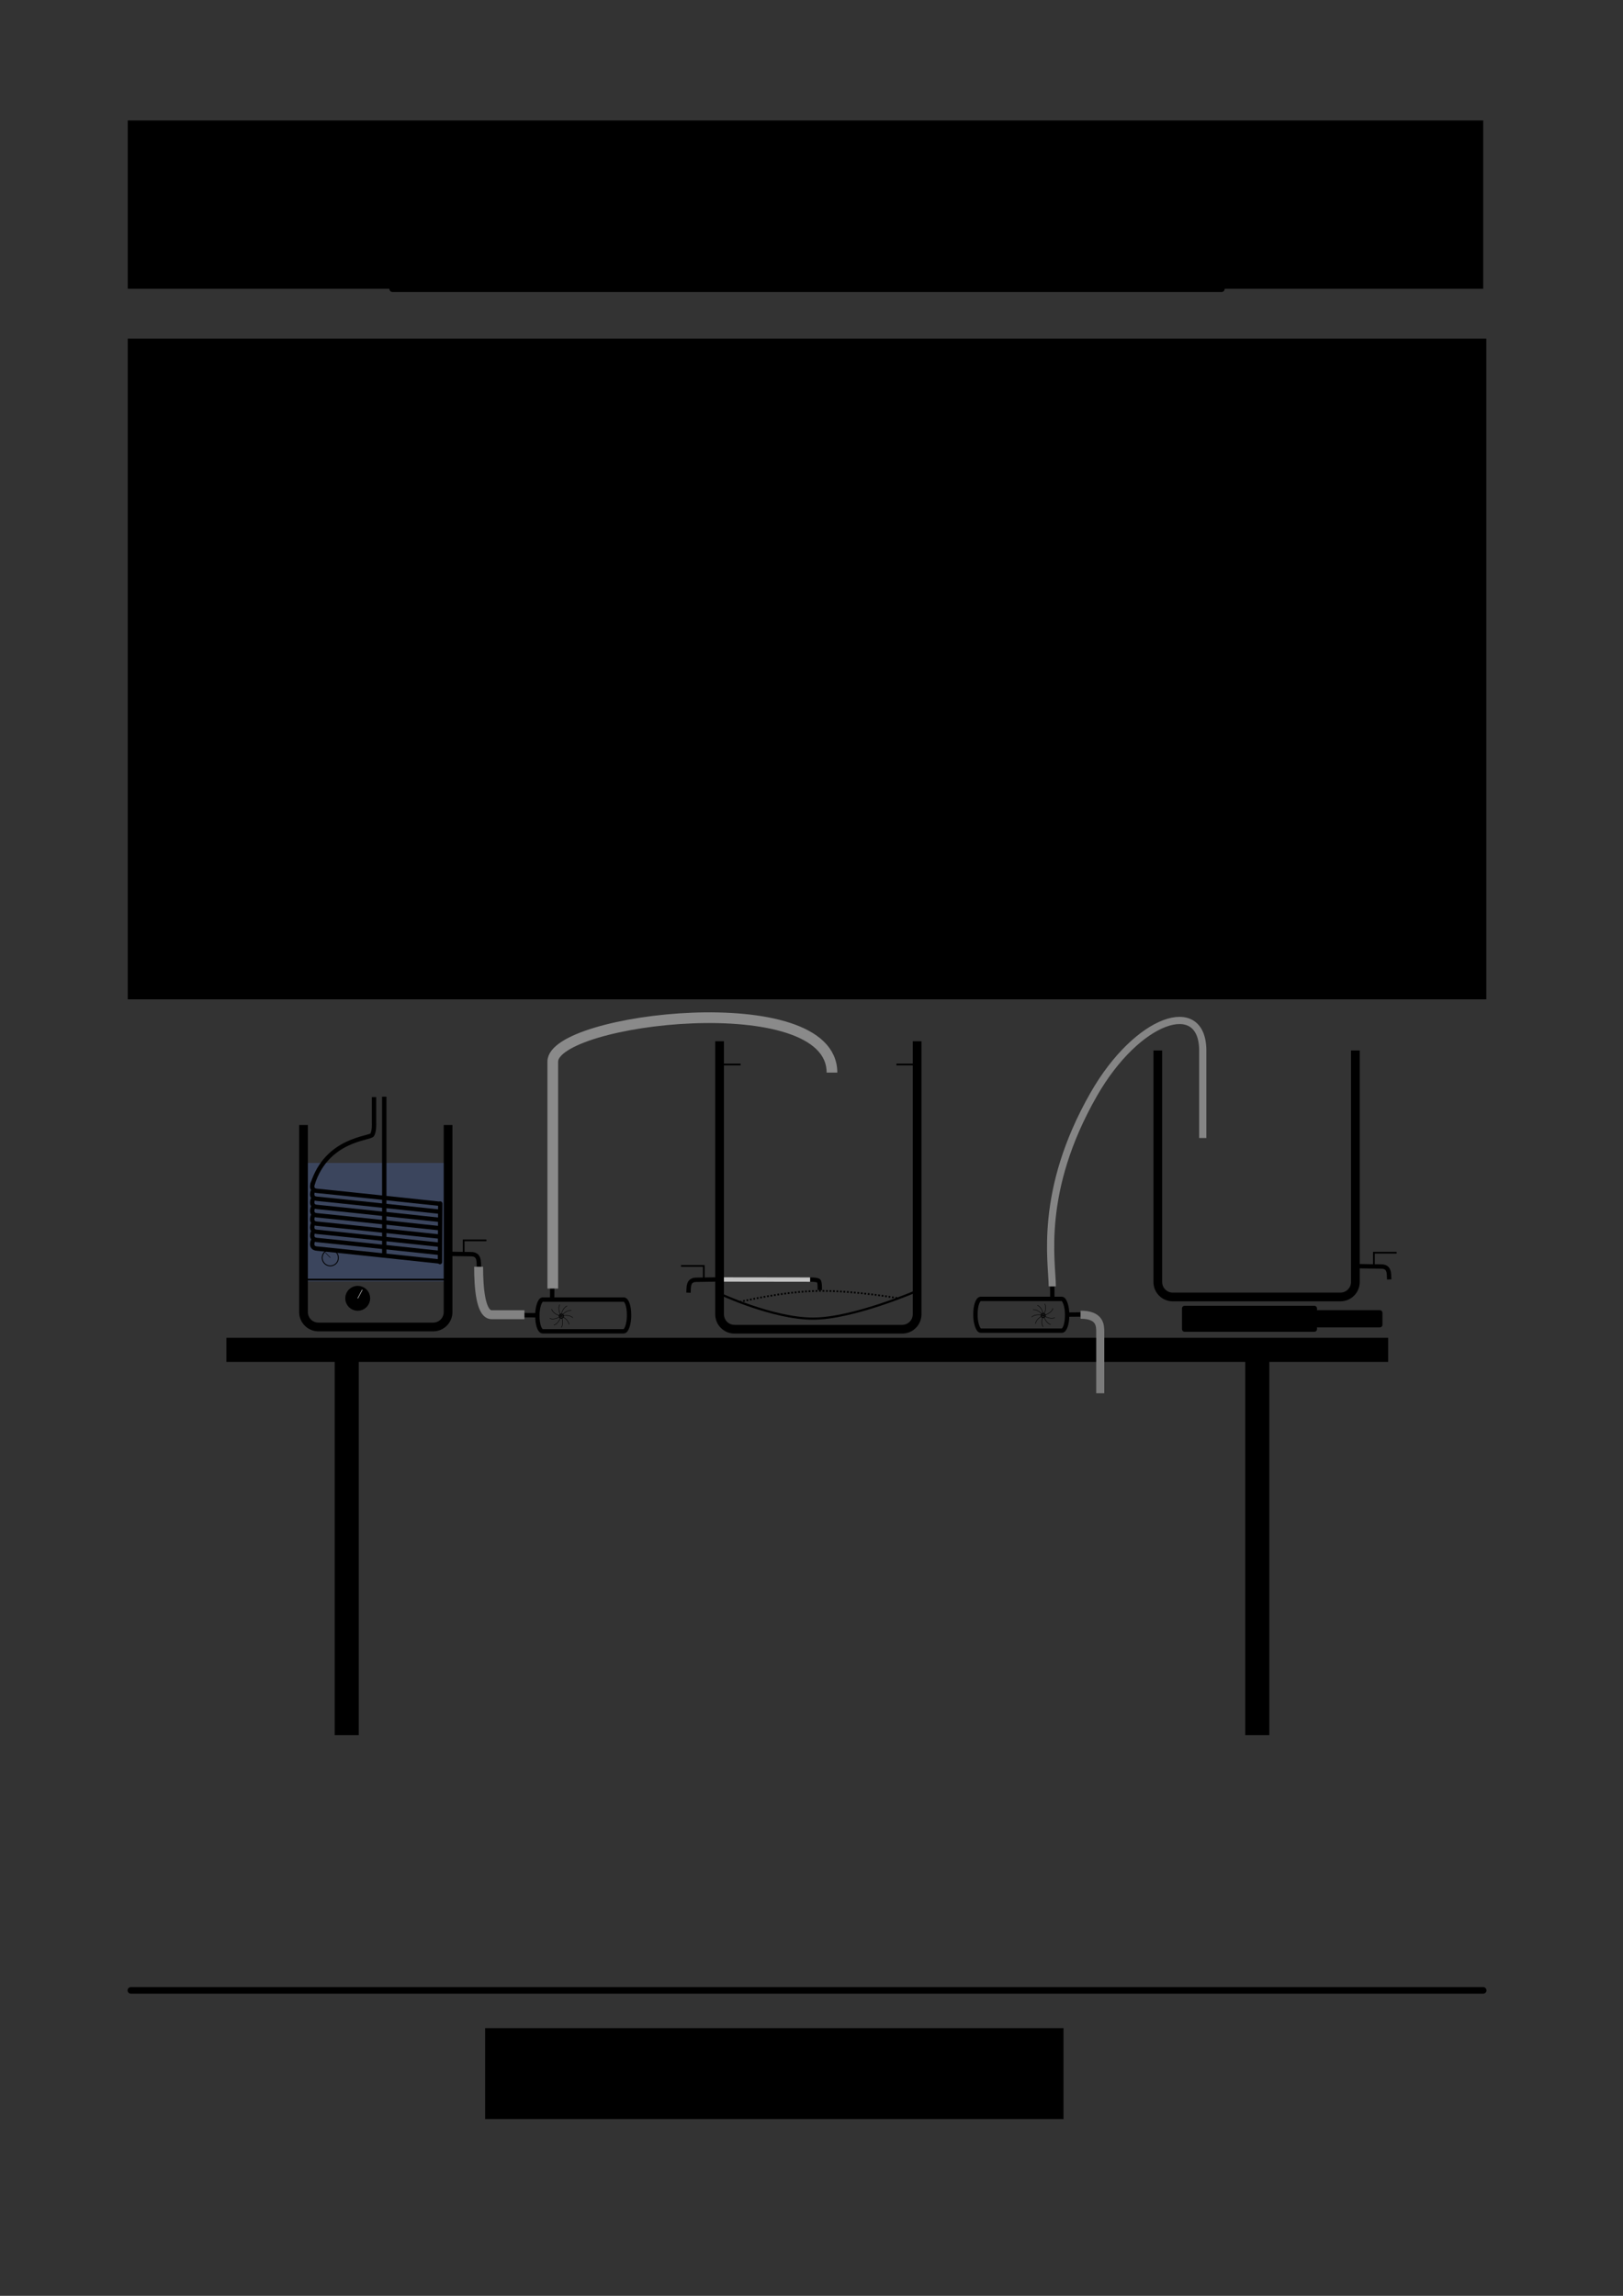 <?xml version="1.0" encoding="UTF-8" standalone="no"?>
<!-- Created with Inkscape (http://www.inkscape.org/) -->

<svg
   xmlns:dc="http://purl.org/dc/elements/1.1/"
   xmlns:cc="http://creativecommons.org/ns#"
   xmlns:rdf="http://www.w3.org/1999/02/22-rdf-syntax-ns#"
   xmlns:svg="http://www.w3.org/2000/svg"
   xmlns="http://www.w3.org/2000/svg"
   xmlns:sodipodi="http://sodipodi.sourceforge.net/DTD/sodipodi-0.dtd"
   xmlns:inkscape="http://www.inkscape.org/namespaces/inkscape"
   width="744.094"
   height="1052.362"
   id="svg2"
   version="1.1"
   inkscape:version="0.48.4 r9939"
   sodipodi:docname="page2.svg">
  <rect width="100%" height="100%" fill="#333333" stroke="none"/>
  <defs
     id="defs4" />
  <sodipodi:namedview
     id="base"
     pagecolor="#ffffff"
     bordercolor="#666666"
     borderopacity="1.0"
     inkscape:pageopacity="0.0"
     inkscape:pageshadow="2"
     inkscape:zoom="1.4"
     inkscape:cx="351.36706"
     inkscape:cy="522.33594"
     inkscape:document-units="px"
     inkscape:current-layer="layer1"
     showgrid="true"
     inkscape:window-width="1920"
     inkscape:window-height="1030"
     inkscape:window-x="0"
     inkscape:window-y="0"
     inkscape:window-maximized="1">
    <inkscape:grid
       type="xygrid"
       id="grid2999"
       empspacing="5"
       visible="true"
       enabled="true"
       snapvisiblegridlinesonly="true" />
  </sodipodi:namedview>
  <g
     inkscape:label="Layer 1"
     inkscape:groupmode="layer"
     id="layer1">
    <flowRoot
       xml:space="preserve"
       id="flowRoot2987"
       style="font-size:14px;font-style:normal;font-variant:normal;font-weight:normal;font-stretch:normal;line-height:125%;letter-spacing:0px;word-spacing:0px;fill:#000000;fill-opacity:1;stroke:none;font-family:Andika;-inkscape-font-specification:Andika"
       transform="translate(121.406,2.313)"><flowRegion
         id="flowRegion2989"><rect
           id="rect2991"
           width="265.165"
           height="41.669"
           x="101.015"
           y="927.356" /></flowRegion><flowPara
         id="flowPara2993"
         style="font-style:normal;font-variant:normal;font-weight:normal;font-stretch:normal;text-align:center;text-anchor:middle;font-family:EB Garamond;-inkscape-font-specification:EB Garamond">Brewery Instructions</flowPara><flowPara
         id="flowPara2995"
         style="font-style:normal;font-variant:normal;font-weight:normal;font-stretch:normal;text-align:center;text-anchor:middle;font-family:EB Garamond;-inkscape-font-specification:EB Garamond">Page 2</flowPara></flowRoot>    <flowRoot
       xml:space="preserve"
       id="flowRoot3003"
       style="font-size:14px;font-style:normal;font-variant:normal;font-weight:normal;font-stretch:normal;line-height:125%;letter-spacing:0px;word-spacing:0px;fill:#000000;fill-opacity:1;stroke:none;font-family:Andika;-inkscape-font-specification:Andika"><flowRegion
         id="flowRegion3005"><rect
           id="rect3007"
           width="621.429"
           height="77.143"
           x="58.571"
           y="55.219" /></flowRegion><flowPara
         id="flowPara3009"
         style="font-size:56px">Heat the strike water</flowPara></flowRoot>    <flowRoot
       xml:space="preserve"
       id="flowRoot3011"
       style="font-size:14px;font-style:normal;font-variant:normal;font-weight:normal;font-stretch:normal;line-height:125%;letter-spacing:0px;word-spacing:0px;fill:#000000;fill-opacity:1;stroke:none;font-family:Andika;-inkscape-font-specification:Andika"><flowRegion
         id="flowRegion3013"><rect
           id="rect3015"
           width="622.857"
           height="302.857"
           x="58.571"
           y="155.219" /></flowRegion><flowPara
         id="flowPara3928">Now - we want to heat the strike water to almost the perfect temperature (we will fine tune it later). We heat the water in the urn because it is the most efficient (fastest). </flowPara><flowPara
         id="flowPara4345" /><flowPara
         id="flowPara4383">How much water in the urn? Measure the water for the &quot;strike&quot; - for a 19L batch - 13.5L is a typical amount of strike water (1 cm in the hot water urn = 0.8L - measure from the outlet level). </flowPara><flowPara
         id="flowPara4387" /><flowPara
         id="flowPara4389">Heat the strike water to 72 (C) to end at a final temperature of 64 (lager - less body more alchohol) (C). </flowPara><flowPara
         id="flowPara4361" /><flowPara
         id="flowPara4391" /><flowPara
         id="flowPara4370" /><flowPara
         id="flowPara4372" /></flowRoot>    <path
       style="fill:none;stroke:#000000;stroke-width:3;stroke-linecap:round;stroke-linejoin:miter;stroke-opacity:1;stroke-miterlimit:4;stroke-dasharray:none"
       d="m 60,912.362 620,0"
       id="path3043"
       inkscape:connector-curvature="0" />
    <path
       inkscape:connector-curvature="0"
       id="path3047"
       d="m 180,132.362 380,0"
       style="fill:none;stroke:#000000;stroke-width:3;stroke-linecap:round;stroke-linejoin:miter;stroke-opacity:1;stroke-miterlimit:4;stroke-dasharray:none"
       sodipodi:nodetypes="cc" />
    <rect
       style="fill:#5b8bff;fill-opacity:0.209;stroke:none"
       id="rect4401"
       width="65.714"
       height="54.286"
       x="138.929"
       y="533.076"
       ry="0.469" />
    <path
       style="fill:none;stroke:#000000;stroke-width:11.037;stroke-linecap:butt;stroke-linejoin:miter;stroke-miterlimit:4;stroke-opacity:1;stroke-dasharray:none"
       d="m 103.782,618.758 532.647,0"
       id="path3930"
       inkscape:connector-curvature="0"
       sodipodi:nodetypes="cc" />
    <path
       style="fill:none;stroke:#000000;stroke-width:11.037;stroke-linecap:butt;stroke-linejoin:miter;stroke-miterlimit:4;stroke-opacity:1;stroke-dasharray:none"
       d="m 576.429,618.758 0,176.59"
       id="path3932"
       inkscape:connector-curvature="0"
       sodipodi:nodetypes="cc" />
    <path
       style="fill:none;stroke:#000000;stroke-width:11.037;stroke-linecap:butt;stroke-linejoin:miter;stroke-miterlimit:4;stroke-opacity:1;stroke-dasharray:none"
       d="m 158.966,618.758 0,176.59"
       id="path3934"
       inkscape:connector-curvature="0"
       sodipodi:nodetypes="cc" />
    <g
       id="layer1-7"
       inkscape:label="Layer 1"
       transform="matrix(-0.2,0,0,0.2,446.134,442.612)">
      <path
         sodipodi:nodetypes="cssssc"
         inkscape:connector-curvature="0"
         id="rect2985-7"
         d="m 581.176,173.402 0,625.714 c 0,18.994 -15.291,34.286 -34.286,34.286 l -384.286,0 c -18.994,0 -34.286,-15.291 -34.286,-34.286 l 0,-625.714"
         style="fill:none;stroke:#000000;stroke-width:20;stroke-miterlimit:4;stroke-opacity:1;stroke-dashoffset:0" />
      <path
         sodipodi:nodetypes="cc"
         inkscape:connector-curvature="0"
         id="path3760-6"
         d="m 132.605,226.662 43.117,0"
         style="fill:none;stroke:#000000;stroke-width:4;stroke-linecap:butt;stroke-linejoin:miter;stroke-miterlimit:4;stroke-opacity:1;stroke-dasharray:none" />
      <path
         sodipodi:nodetypes="csc"
         inkscape:connector-curvature="0"
         id="path3768-3"
         d="m 581.284,719.208 c 0,0 29.043,0.667 53.086,0.88 19.088,0.169 17.372,15.684 18.086,29.579"
         style="fill:none;stroke:#000000;stroke-width:10;stroke-linecap:butt;stroke-linejoin:miter;stroke-miterlimit:4;stroke-opacity:1;stroke-dasharray:none" />
      <path
         inkscape:connector-curvature="0"
         id="path3774-1"
         d="m 617.337,723.402 0,-35 52.143,0"
         style="fill:none;stroke:#000000;stroke-width:4;stroke-linecap:butt;stroke-linejoin:miter;stroke-miterlimit:4;stroke-opacity:1;stroke-dasharray:none" />
      <path
         style="fill:none;stroke:#000000;stroke-width:4;stroke-linecap:butt;stroke-linejoin:miter;stroke-miterlimit:4;stroke-opacity:1;stroke-dasharray:none"
         d="m 532.962,226.662 43.117,0"
         id="path3795"
         inkscape:connector-curvature="0"
         sodipodi:nodetypes="cc" />
      <path
         inkscape:connector-curvature="0"
         id="path3797"
         d="m 126.891,744.831 c 0,0 147.272,64.325 240.065,64.325 92.793,0 214.619,-57.507 214.619,-57.507"
         style="fill:none;stroke:#000000;stroke-width:5;stroke-linecap:butt;stroke-linejoin:miter;stroke-miterlimit:4;stroke-opacity:1;stroke-dasharray:none" />
      <path
         inkscape:connector-curvature="0"
         id="path3799"
         d="m 174.033,761.973 c 0,0 97.143,-17.143 178.571,-16.429 81.429,0.714 181.429,25 181.429,25"
         style="fill:none;stroke:#000000;stroke-width:4;stroke-linecap:butt;stroke-linejoin:miter;stroke-miterlimit:4;stroke-opacity:1;stroke-dasharray:4, 4;stroke-dashoffset:0" />
      <path
         sodipodi:nodetypes="csc"
         inkscape:connector-curvature="0"
         id="path3801"
         d="m 351.444,743.67 c 0,0 -0.739,-17.789 2.589,-20.982 3.662,-3.513 21.518,-2.98 21.518,-2.98"
         style="fill:none;stroke:#000000;stroke-width:10;stroke-linecap:butt;stroke-linejoin:miter;stroke-miterlimit:4;stroke-opacity:1;stroke-dasharray:none" />
      <path
         sodipodi:nodetypes="cc"
         inkscape:connector-curvature="0"
         id="path3803"
         d="m 373.651,719.685 197.506,-0.253"
         style="fill:none;stroke:#c3c3c3;stroke-width:10;stroke-linecap:butt;stroke-linejoin:miter;stroke-miterlimit:4;stroke-opacity:1;stroke-dasharray:none" />
    </g>
    <g
       id="g4533"
       transform="translate(-79.333,-78.745)">
      <g
         transform="matrix(0.2,0,0,0.2,197.623,563.395)"
         inkscape:label="Layer 1"
         id="layer1-3">
        <path
           style="fill:none;stroke:#000000;stroke-width:20;stroke-miterlimit:4;stroke-opacity:1;stroke-dashoffset:0"
           d="m 435.714,155.219 0,428.571 c 0,18.994 -15.291,34.286 -34.286,34.286 l -262.857,0 c -18.994,0 -34.286,-15.291 -34.286,-34.286 l 0,-428.571"
           id="rect2985"
           inkscape:connector-curvature="0"
           sodipodi:nodetypes="cssssc" />
        <path
           sodipodi:type="arc"
           style="fill:#000000;fill-opacity:1;stroke:#000000;stroke-width:20;stroke-miterlimit:4;stroke-opacity:1;stroke-dasharray:none;stroke-dashoffset:0"
           id="path3756"
           sodipodi:cx="275.71429"
           sodipodi:cy="549.50507"
           sodipodi:rx="18.571428"
           sodipodi:ry="18.571428"
           d="m 294.286,549.505 c 0,10.257 -8.315,18.571 -18.571,18.571 -10.257,0 -18.571,-8.315 -18.571,-18.571 0,-10.257 8.315,-18.571 18.571,-18.571 10.257,0 18.571,8.315 18.571,18.571 z"
           transform="translate(-47.143,2.857)" />
        <path
           d="m 294.286,549.505 c 0,10.257 -8.315,18.571 -18.571,18.571 -10.257,0 -18.571,-8.315 -18.571,-18.571 0,-10.257 8.315,-18.571 18.571,-18.571 10.257,0 18.571,8.315 18.571,18.571 z"
           sodipodi:ry="18.571428"
           sodipodi:rx="18.571428"
           sodipodi:cy="549.50507"
           sodipodi:cx="275.71429"
           id="path3758"
           style="fill:none;stroke:#000000;stroke-width:2;stroke-miterlimit:4;stroke-opacity:1;stroke-dasharray:none;stroke-dashoffset:0"
           sodipodi:type="arc"
           transform="translate(-110,-90)" />
        <path
           style="fill:none;stroke:#000000;stroke-width:4;stroke-linecap:butt;stroke-linejoin:miter;stroke-miterlimit:4;stroke-opacity:1;stroke-dasharray:none"
           d="m 107.143,509.505 330,0"
           id="path3760"
           inkscape:connector-curvature="0" />
        <path
           style="fill:none;stroke:#000000;stroke-width:1px;stroke-linecap:butt;stroke-linejoin:miter;stroke-opacity:1"
           d="M 165.665,459.15 154.553,447.786"
           id="path3762"
           inkscape:connector-curvature="0" />
        <path
           style="fill:none;stroke:#ffffff;stroke-width:1px;stroke-linecap:butt;stroke-linejoin:miter;stroke-opacity:1"
           d="m 228.571,552.541 10.536,-19.821"
           id="path3764"
           inkscape:connector-curvature="0" />
        <path
           style="fill:none;stroke:#000000;stroke-width:10;stroke-linecap:butt;stroke-linejoin:miter;stroke-miterlimit:4;stroke-opacity:1;stroke-dasharray:none"
           d="m 435.376,450.311 c 0,0 29.043,0.667 53.086,0.88 19.088,0.169 17.372,15.684 18.086,29.579"
           id="path3768"
           inkscape:connector-curvature="0"
           sodipodi:nodetypes="csc" />
        <path
           style="fill:none;stroke:#000000;stroke-width:4;stroke-linecap:butt;stroke-linejoin:miter;stroke-miterlimit:4;stroke-opacity:1;stroke-dasharray:none"
           d="m 471.429,454.505 0,-35 52.143,0"
           id="path3774"
           inkscape:connector-curvature="0" />
      </g>
      <g
         transform="matrix(0.2,0,0,0.2,180.506,502.989)"
         inkscape:label="Layer 1"
         id="layer1-6">
        <path
           style="fill:none;stroke:#000000;stroke-width:10;stroke-linecap:butt;stroke-linejoin:miter;stroke-miterlimit:4;stroke-opacity:1;stroke-dasharray:none"
           d="m 210.617,592.743 c 33.335,-104.551 131.825,-104.046 136.876,-113.137 5.051,-9.091 4.041,-27.274 4.041,-27.274 l 0,-59.094"
           id="path3847"
           inkscape:connector-curvature="0" />
        <path
           style="fill:none;stroke:#000000;stroke-width:10;stroke-linecap:butt;stroke-linejoin:miter;stroke-miterlimit:4;stroke-opacity:1;stroke-dasharray:none"
           d="m 375,755.124 0,-362.762"
           id="path3849"
           inkscape:connector-curvature="0"
           sodipodi:nodetypes="cc" />
        <path
           style="fill:none;stroke:#000000;stroke-width:10;stroke-linecap:butt;stroke-linejoin:miter;stroke-miterlimit:4;stroke-opacity:1;stroke-dasharray:none"
           d="m 211.964,588.791 c 0,0 -8.571,17.857 8.571,19.286 17.143,1.429 285,30 285,30"
           id="path3851"
           inkscape:connector-curvature="0" />
        <path
           inkscape:connector-curvature="0"
           id="path3853"
           d="m 211.964,606.973 c 0,0 -8.571,17.857 8.571,19.286 17.143,1.429 285,30 285,30"
           style="fill:none;stroke:#000000;stroke-width:10;stroke-linecap:butt;stroke-linejoin:miter;stroke-miterlimit:4;stroke-opacity:1;stroke-dasharray:none" />
        <path
           style="fill:none;stroke:#000000;stroke-width:10;stroke-linecap:butt;stroke-linejoin:miter;stroke-miterlimit:4;stroke-opacity:1;stroke-dasharray:none"
           d="m 211.964,625.661 c 0,0 -8.571,17.857 8.571,19.286 17.143,1.429 285,30 285,30"
           id="path3855"
           inkscape:connector-curvature="0" />
        <path
           inkscape:connector-curvature="0"
           id="path3857"
           d="m 211.964,644.854 c 0,0 -8.571,17.857 8.571,19.286 17.143,1.429 285,30 285,30"
           style="fill:none;stroke:#000000;stroke-width:10;stroke-linecap:butt;stroke-linejoin:miter;stroke-miterlimit:4;stroke-opacity:1;stroke-dasharray:none" />
        <path
           style="fill:none;stroke:#000000;stroke-width:10;stroke-linecap:butt;stroke-linejoin:miter;stroke-miterlimit:4;stroke-opacity:1;stroke-dasharray:none"
           d="m 211.964,664.047 c 0,0 -8.571,17.857 8.571,19.286 17.143,1.429 285,30 285,30"
           id="path3859"
           inkscape:connector-curvature="0" />
        <path
           inkscape:connector-curvature="0"
           id="path3861"
           d="m 211.964,682.735 c 0,0 -8.571,17.857 8.571,19.286 17.143,1.429 285,30 285,30"
           style="fill:none;stroke:#000000;stroke-width:10;stroke-linecap:butt;stroke-linejoin:miter;stroke-miterlimit:4;stroke-opacity:1;stroke-dasharray:none" />
        <path
           style="fill:none;stroke:#000000;stroke-width:10;stroke-linecap:butt;stroke-linejoin:miter;stroke-miterlimit:4;stroke-opacity:1;stroke-dasharray:none"
           d="m 211.964,701.423 c 0,0 -8.571,17.857 8.571,19.286 17.143,1.429 285,30 285,30"
           id="path3863"
           inkscape:connector-curvature="0" />
        <path
           inkscape:connector-curvature="0"
           id="path3865"
           d="m 211.964,721.121 c 0,0 -8.571,17.857 8.571,19.286 17.143,1.429 285,30 285,30"
           style="fill:none;stroke:#000000;stroke-width:10;stroke-linecap:butt;stroke-linejoin:miter;stroke-miterlimit:4;stroke-opacity:1;stroke-dasharray:none" />
        <path
           style="fill:none;stroke:#000000;stroke-width:10;stroke-linecap:round;stroke-linejoin:miter;stroke-miterlimit:4;stroke-opacity:1;stroke-dasharray:none"
           d="m 503.393,637.362 -0.714,133.929"
           id="path3867"
           inkscape:connector-curvature="0"
           sodipodi:nodetypes="cc" />
      </g>
    </g>
    <g
       id="layer1-60"
       inkscape:label="Layer 1"
       transform="matrix(-0.2,0,0,0.2,345.571,465.025)">
      <rect
         rx="12.122"
         ry="34.286"
         y="653.352"
         x="285.873"
         height="72.731"
         width="210.112"
         id="rect3888"
         style="fill:none;stroke:#000000;stroke-width:10;stroke-linecap:round;stroke-miterlimit:4;stroke-opacity:1;stroke-dasharray:none;stroke-dashoffset:0" />
      <path
         sodipodi:nodetypes="cc"
         inkscape:connector-curvature="0"
         id="path3890"
         d="m 444.72,664.716 c 6.061,11.869 -3.283,26.517 -3.283,26.517"
         style="fill:none;stroke:#000000;stroke-width:1px;stroke-linecap:butt;stroke-linejoin:miter;stroke-opacity:1" />
      <path
         style="fill:none;stroke:#000000;stroke-width:1px;stroke-linecap:butt;stroke-linejoin:miter;stroke-opacity:1"
         d="m 427.786,667.941 c 12.111,5.562 13.851,22.848 13.851,22.848"
         id="path3892"
         inkscape:connector-curvature="0"
         sodipodi:nodetypes="cc" />
      <path
         sodipodi:nodetypes="cc"
         inkscape:connector-curvature="0"
         id="path3894"
         d="m 417.922,678.107 c 13.291,-0.985 23.17,13.307 23.17,13.307"
         style="fill:none;stroke:#000000;stroke-width:1px;stroke-linecap:butt;stroke-linejoin:miter;stroke-opacity:1" />
      <path
         style="fill:none;stroke:#000000;stroke-width:1px;stroke-linecap:butt;stroke-linejoin:miter;stroke-opacity:1"
         d="m 414.542,695.065 c 9.808,-9.024 26.425,-3.953 26.425,-3.953"
         id="path3896"
         inkscape:connector-curvature="0"
         sodipodi:nodetypes="cc" />
      <path
         sodipodi:nodetypes="cc"
         inkscape:connector-curvature="0"
         id="path3898"
         d="m 423.342,710.503 c 2.107,-13.16 18.291,-19.476 18.291,-19.476"
         style="fill:none;stroke:#000000;stroke-width:1px;stroke-linecap:butt;stroke-linejoin:miter;stroke-opacity:1" />
      <path
         style="fill:none;stroke:#000000;stroke-width:1px;stroke-linecap:butt;stroke-linejoin:miter;stroke-opacity:1"
         d="m 441,717.403 c -7.202,-11.214 0.653,-26.711 0.653,-26.711"
         id="path3900"
         inkscape:connector-curvature="0"
         sodipodi:nodetypes="cc" />
      <path
         sodipodi:nodetypes="cc"
         inkscape:connector-curvature="0"
         id="path3902"
         d="m 458.317,712.075 c -12.691,-4.068 -16.494,-21.021 -16.494,-21.021"
         style="fill:none;stroke:#000000;stroke-width:1px;stroke-linecap:butt;stroke-linejoin:miter;stroke-opacity:1" />
      <path
         style="fill:none;stroke:#000000;stroke-width:1px;stroke-linecap:butt;stroke-linejoin:miter;stroke-opacity:1"
         d="m 467.679,696.538 c -12.357,4.993 -26.125,-5.603 -26.125,-5.603"
         id="path3904"
         inkscape:connector-curvature="0"
         sodipodi:nodetypes="cc" />
      <path
         sodipodi:nodetypes="cc"
         inkscape:connector-curvature="0"
         id="path3906"
         d="m 463.544,675.101 c -4.355,12.595 -21.39,16.012 -21.39,16.012"
         style="fill:none;stroke:#000000;stroke-width:1px;stroke-linecap:butt;stroke-linejoin:miter;stroke-opacity:1" />
      <path
         transform="translate(4.546,3.283)"
         d="m 437.396,688.076 c 0,0.488 -0.396,0.884 -0.884,0.884 -0.488,0 -0.884,-0.396 -0.884,-0.884 0,-0.488 0.396,-0.884 0.884,-0.884 0.488,0 0.884,0.396 0.884,0.884 z"
         sodipodi:ry="0.88388348"
         sodipodi:rx="0.88388348"
         sodipodi:cy="688.07593"
         sodipodi:cx="436.51218"
         id="path3908"
         style="fill:none;stroke:#000000;stroke-width:10;stroke-linecap:round;stroke-miterlimit:4;stroke-opacity:1;stroke-dasharray:none;stroke-dashoffset:0"
         sodipodi:type="arc" />
      <path
         inkscape:connector-curvature="0"
         id="path3910"
         d="m 462.145,653.099 -0.253,-27.779"
         style="fill:none;stroke:#000000;stroke-width:10;stroke-linecap:butt;stroke-linejoin:miter;stroke-miterlimit:4;stroke-opacity:1;stroke-dasharray:none" />
      <path
         style="fill:none;stroke:#000000;stroke-width:10;stroke-linecap:butt;stroke-linejoin:miter;stroke-miterlimit:4;stroke-opacity:1;stroke-dasharray:none"
         d="m 498.889,689.339 27.779,-0.253"
         id="path3912"
         inkscape:connector-curvature="0" />
    </g>
    <g
       id="layer1-60-6"
       inkscape:label="Layer 1"
       transform="matrix(0.2,0,0,0.2,390.043,464.721)">
      <rect
         rx="12.122"
         ry="34.286"
         y="653.352"
         x="285.873"
         height="72.731"
         width="210.112"
         id="rect3888-9"
         style="fill:none;stroke:#000000;stroke-width:10;stroke-linecap:round;stroke-miterlimit:4;stroke-opacity:1;stroke-dasharray:none;stroke-dashoffset:0" />
      <path
         sodipodi:nodetypes="cc"
         inkscape:connector-curvature="0"
         id="path3890-0"
         d="m 444.72,664.716 c 6.061,11.869 -3.283,26.517 -3.283,26.517"
         style="fill:none;stroke:#000000;stroke-width:1px;stroke-linecap:butt;stroke-linejoin:miter;stroke-opacity:1" />
      <path
         style="fill:none;stroke:#000000;stroke-width:1px;stroke-linecap:butt;stroke-linejoin:miter;stroke-opacity:1"
         d="m 427.786,667.941 c 12.111,5.562 13.851,22.848 13.851,22.848"
         id="path3892-0"
         inkscape:connector-curvature="0"
         sodipodi:nodetypes="cc" />
      <path
         sodipodi:nodetypes="cc"
         inkscape:connector-curvature="0"
         id="path3894-4"
         d="m 417.922,678.107 c 13.291,-0.985 23.17,13.307 23.17,13.307"
         style="fill:none;stroke:#000000;stroke-width:1px;stroke-linecap:butt;stroke-linejoin:miter;stroke-opacity:1" />
      <path
         style="fill:none;stroke:#000000;stroke-width:1px;stroke-linecap:butt;stroke-linejoin:miter;stroke-opacity:1"
         d="m 414.542,695.065 c 9.808,-9.024 26.425,-3.953 26.425,-3.953"
         id="path3896-6"
         inkscape:connector-curvature="0"
         sodipodi:nodetypes="cc" />
      <path
         sodipodi:nodetypes="cc"
         inkscape:connector-curvature="0"
         id="path3898-7"
         d="m 423.342,710.503 c 2.107,-13.16 18.291,-19.476 18.291,-19.476"
         style="fill:none;stroke:#000000;stroke-width:1px;stroke-linecap:butt;stroke-linejoin:miter;stroke-opacity:1" />
      <path
         style="fill:none;stroke:#000000;stroke-width:1px;stroke-linecap:butt;stroke-linejoin:miter;stroke-opacity:1"
         d="m 441,717.403 c -7.202,-11.214 0.653,-26.711 0.653,-26.711"
         id="path3900-2"
         inkscape:connector-curvature="0"
         sodipodi:nodetypes="cc" />
      <path
         sodipodi:nodetypes="cc"
         inkscape:connector-curvature="0"
         id="path3902-1"
         d="m 458.317,712.075 c -12.691,-4.068 -16.494,-21.021 -16.494,-21.021"
         style="fill:none;stroke:#000000;stroke-width:1px;stroke-linecap:butt;stroke-linejoin:miter;stroke-opacity:1" />
      <path
         style="fill:none;stroke:#000000;stroke-width:1px;stroke-linecap:butt;stroke-linejoin:miter;stroke-opacity:1"
         d="m 467.679,696.538 c -12.357,4.993 -26.125,-5.603 -26.125,-5.603"
         id="path3904-0"
         inkscape:connector-curvature="0"
         sodipodi:nodetypes="cc" />
      <path
         sodipodi:nodetypes="cc"
         inkscape:connector-curvature="0"
         id="path3906-0"
         d="m 463.544,675.101 c -4.355,12.595 -21.39,16.012 -21.39,16.012"
         style="fill:none;stroke:#000000;stroke-width:1px;stroke-linecap:butt;stroke-linejoin:miter;stroke-opacity:1" />
      <path
         transform="translate(4.546,3.283)"
         d="m 437.396,688.076 c 0,0.488 -0.396,0.884 -0.884,0.884 -0.488,0 -0.884,-0.396 -0.884,-0.884 0,-0.488 0.396,-0.884 0.884,-0.884 0.488,0 0.884,0.396 0.884,0.884 z"
         sodipodi:ry="0.88388348"
         sodipodi:rx="0.88388348"
         sodipodi:cy="688.07593"
         sodipodi:cx="436.51218"
         id="path3908-5"
         style="fill:none;stroke:#000000;stroke-width:10;stroke-linecap:round;stroke-miterlimit:4;stroke-opacity:1;stroke-dasharray:none;stroke-dashoffset:0"
         sodipodi:type="arc" />
      <path
         inkscape:connector-curvature="0"
         id="path3910-4"
         d="m 462.145,653.099 -0.253,-27.779"
         style="fill:none;stroke:#000000;stroke-width:10;stroke-linecap:butt;stroke-linejoin:miter;stroke-miterlimit:4;stroke-opacity:1;stroke-dasharray:none" />
      <path
         style="fill:none;stroke:#000000;stroke-width:10;stroke-linecap:butt;stroke-linejoin:miter;stroke-miterlimit:4;stroke-opacity:1;stroke-dasharray:none"
         d="m 498.889,689.339 27.779,-0.253"
         id="path3912-3"
         inkscape:connector-curvature="0" />
    </g>
    <path
       style="fill:none;stroke:#8a8a8a;stroke-width:4.9;stroke-linecap:butt;stroke-linejoin:miter;stroke-miterlimit:4;stroke-opacity:1;stroke-dasharray:none"
       d="m 253.429,590.648 0,-75 c 0,0 0,-9 0,-29 0,-20 128,-35 128,5"
       id="path4615"
       inkscape:connector-curvature="0"
       sodipodi:nodetypes="ccsc" />
    <path
       style="fill:none;stroke:#828282;stroke-width:4.1;stroke-linecap:butt;stroke-linejoin:miter;stroke-miterlimit:4;stroke-opacity:1;stroke-dasharray:none"
       d="m 240.429,602.648 c 0,0 -10,0 -15,0 -5,0 -6,-12 -6,-22"
       id="path5385"
       inkscape:connector-curvature="0"
       sodipodi:nodetypes="csc" />
    <path
       style="fill:none;stroke:#7b7b7b;stroke-width:3.7;stroke-linecap:butt;stroke-linejoin:miter;stroke-miterlimit:4;stroke-opacity:1;stroke-dasharray:none"
       d="m 495.429,602.648 c 9,0 9,5 9,8 0,3 0,28 0,28"
       id="path5391"
       inkscape:connector-curvature="0" />
    <path
       style="fill:none;stroke:#858585;stroke-width:3.3;stroke-linecap:butt;stroke-linejoin:miter;stroke-miterlimit:4;stroke-opacity:1;stroke-dasharray:none"
       d="m 482.429,589.648 c 0,-11 -6.54,-43.304 19,-88 20,-35 50,-45 50,-20 0,25 0,40 0,40"
       id="path5393"
       inkscape:connector-curvature="0"
       sodipodi:nodetypes="cssc" />
    <path
       style="fill:none;stroke:#000000;stroke-width:4;stroke-miterlimit:4;stroke-opacity:1;stroke-dashoffset:0"
       d="m 621.39,481.524 0,106.124 c 0,3.799 -3.058,6.857 -6.857,6.857 l -76.857,0 c -3.799,0 -6.857,-3.058 -6.857,-6.857 l 0,-106.124"
       id="rect2985-4"
       inkscape:connector-curvature="0"
       sodipodi:nodetypes="cssssc" />
    <path
       style="fill:none;stroke:#000000;stroke-width:2;stroke-linecap:butt;stroke-linejoin:miter;stroke-miterlimit:4;stroke-opacity:1;stroke-dasharray:none"
       d="m 622.675,580.376 c 0,0 5.809,0.133 10.617,0.176 3.818,0.034 3.474,3.137 3.617,5.916"
       id="path3768-1"
       inkscape:connector-curvature="0"
       sodipodi:nodetypes="csc" />
    <path
       style="fill:none;stroke:#000000;stroke-width:0.8;stroke-linecap:butt;stroke-linejoin:miter;stroke-miterlimit:4;stroke-opacity:1;stroke-dasharray:none"
       d="m 629.885,581.215 0,-7 10.429,0"
       id="path3774-0"
       inkscape:connector-curvature="0"
       sodipodi:nodetypes="ccc" />
    <rect
       style="fill:#000000;fill-opacity:1;stroke:#000000;stroke-width:1.9;stroke-linecap:round;stroke-miterlimit:4;stroke-opacity:1;stroke-dasharray:none;stroke-dashoffset:0"
       id="rect35049"
       width="60"
       height="10"
       x="542.857"
       y="599.505"
       ry="0.21" />
    <rect
       style="fill:#000000;fill-opacity:1;stroke:#000000;stroke-width:1.9;stroke-linecap:round;stroke-miterlimit:4;stroke-opacity:1;stroke-dasharray:none;stroke-dashoffset:0"
       id="rect35051"
       width="29"
       height="6"
       x="603.857"
       y="601.505"
       ry="0.21" />
  </g>
</svg>
